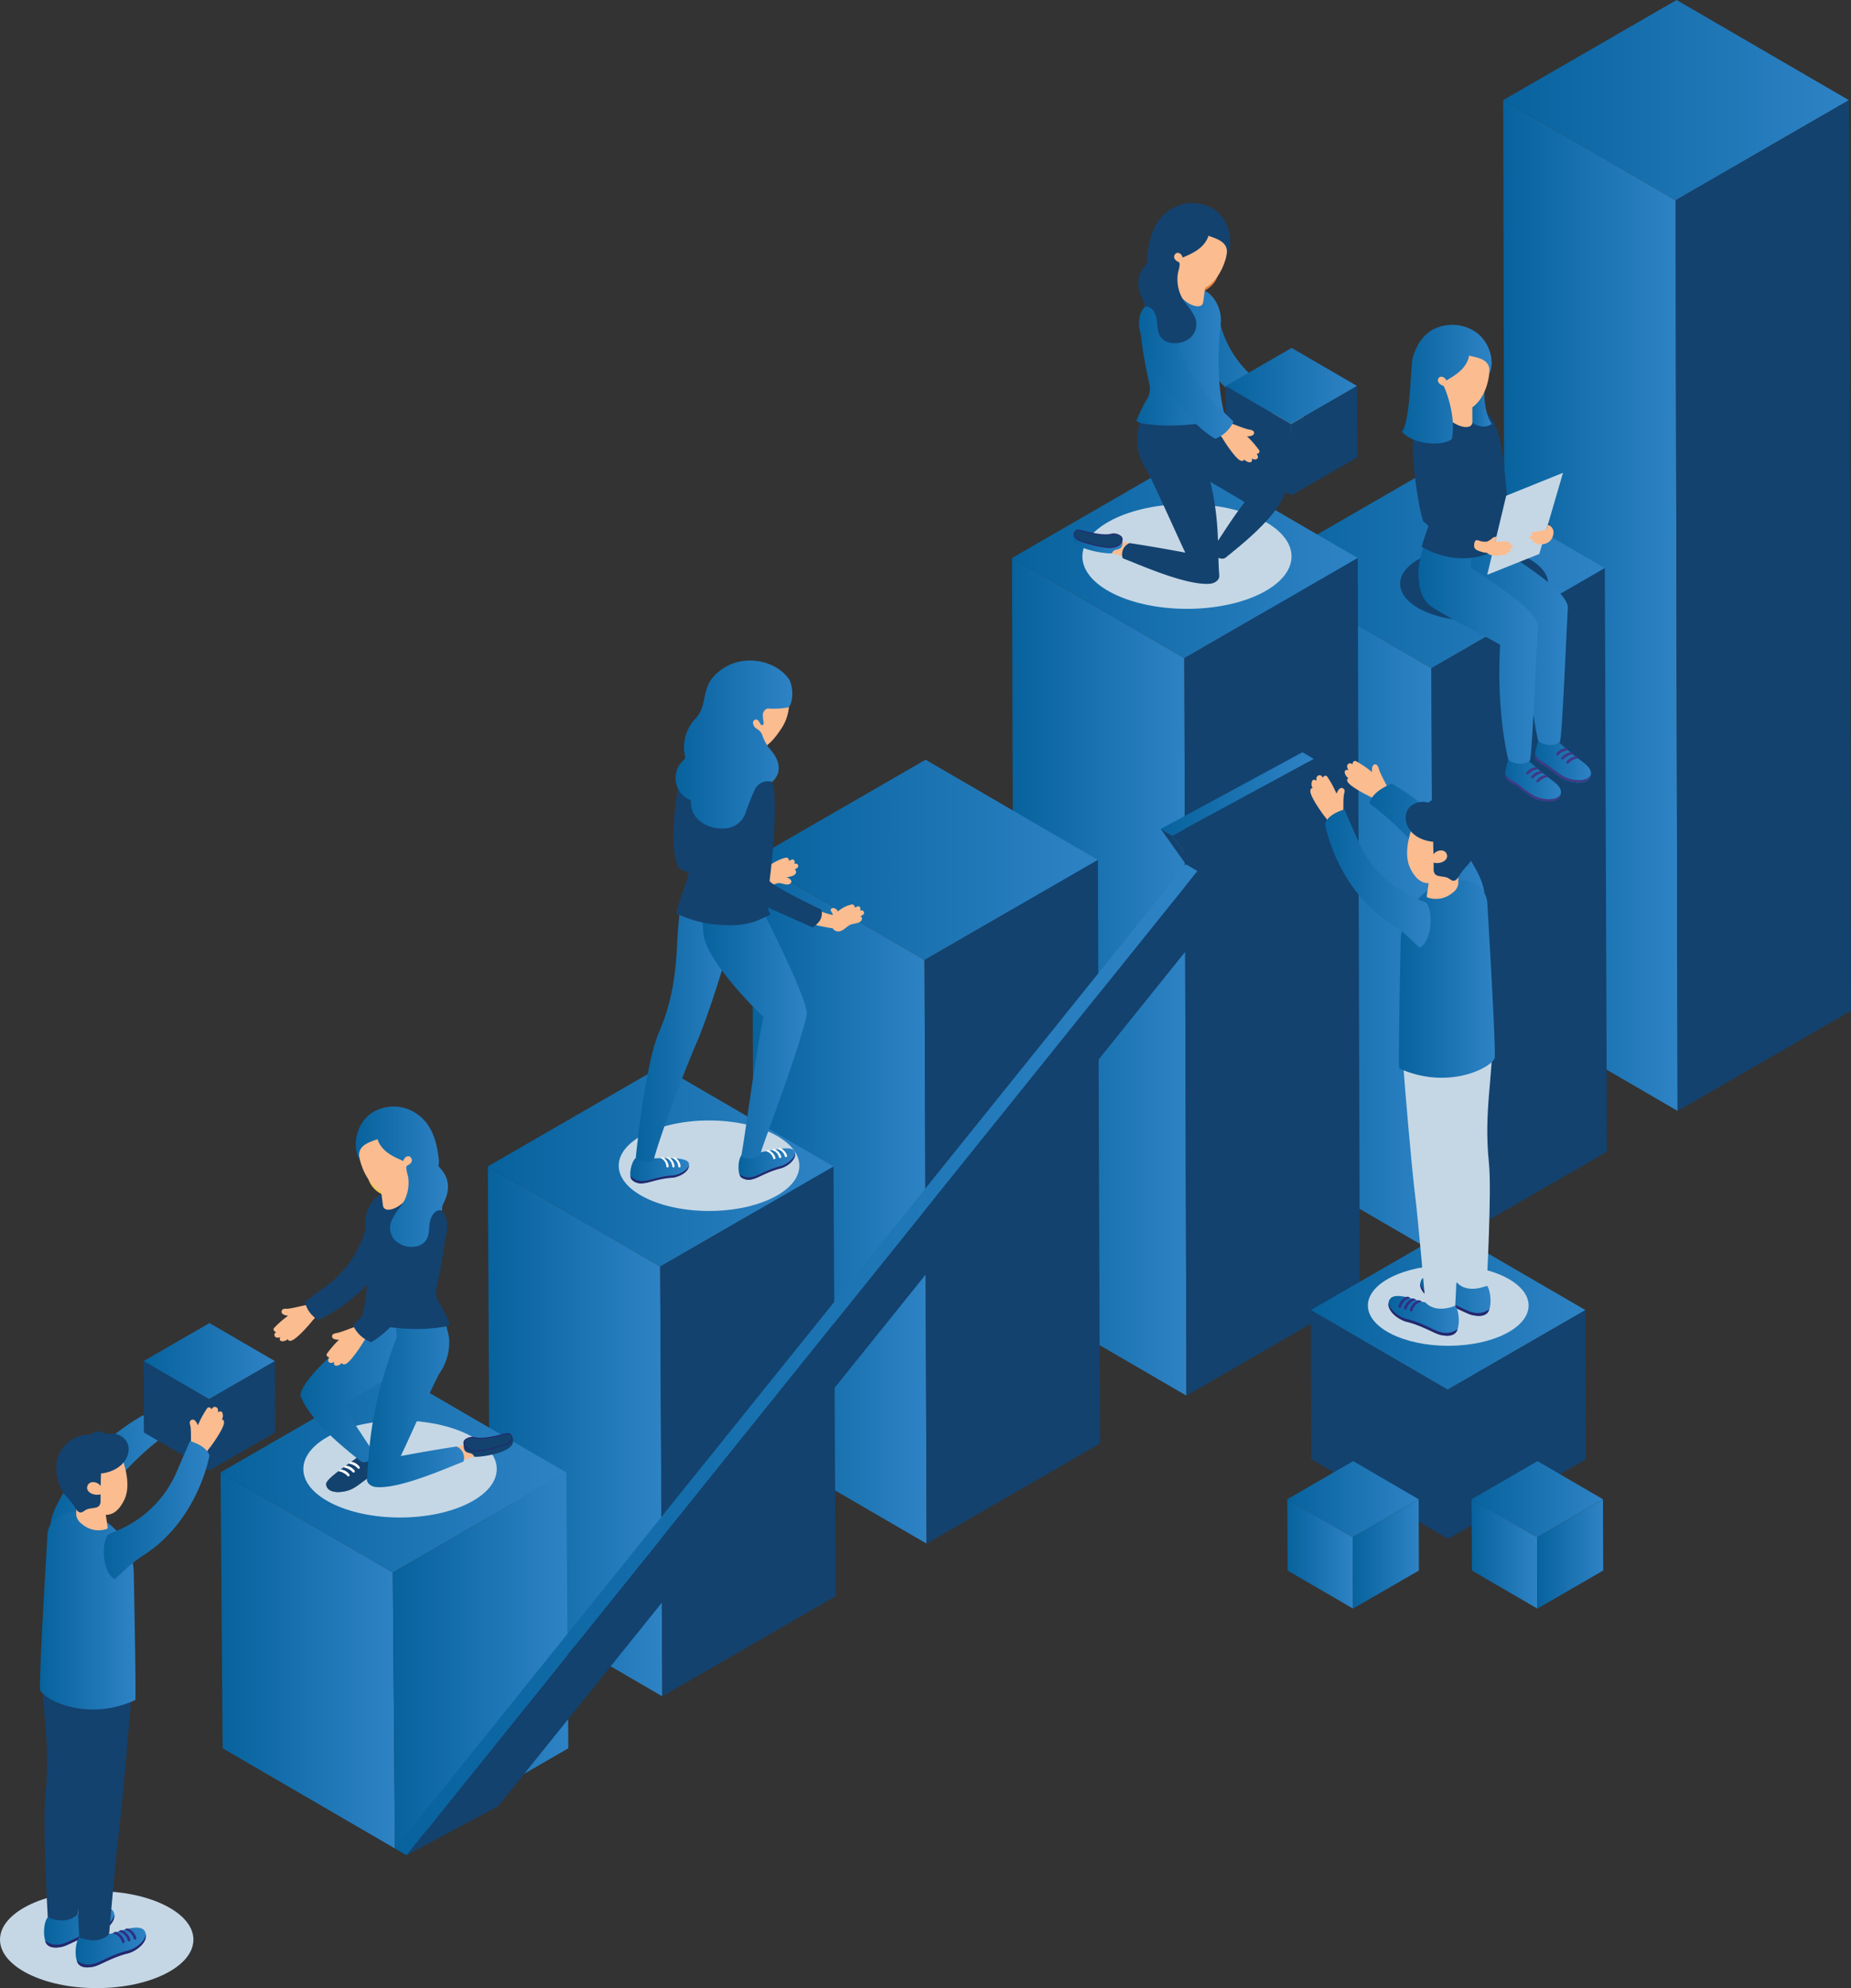 <svg id="Layer_1" data-name="Layer 1" xmlns="http://www.w3.org/2000/svg" xmlns:xlink="http://www.w3.org/1999/xlink" viewBox="0 0 388.35 416.95"><rect x="0" y="0" width="388.35" height="416.95" fill="#333333" stroke="none"/><defs><style>.cls-1{isolation:isolate;}.cls-2{fill:url(#linear-gradient);}.cls-3{fill:url(#linear-gradient-2);}.cls-4{fill:#13426f;}.cls-5{fill:url(#linear-gradient-3);}.cls-6{fill:url(#linear-gradient-4);}.cls-7{fill:url(#linear-gradient-5);}.cls-8{fill:url(#linear-gradient-6);}.cls-9{fill:url(#linear-gradient-7);}.cls-10{fill:url(#linear-gradient-8);}.cls-11{fill:url(#linear-gradient-9);}.cls-12{fill:url(#linear-gradient-10);}.cls-13{fill:url(#linear-gradient-11);}.cls-14{fill:url(#linear-gradient-12);}.cls-15{fill:url(#linear-gradient-13);}.cls-16{fill:url(#linear-gradient-14);}.cls-17{fill:url(#linear-gradient-15);}.cls-18{fill:url(#linear-gradient-16);}.cls-19{fill:#403984;}.cls-20{fill:url(#linear-gradient-17);}.cls-21{fill:url(#linear-gradient-18);}.cls-22{fill:url(#linear-gradient-19);}.cls-23{fill:#c5d7e5;}.cls-24{fill:#fbbc90;}.cls-25{fill:url(#linear-gradient-20);}.cls-26{fill:url(#linear-gradient-21);}.cls-27{fill:url(#linear-gradient-22);}.cls-28{fill:#26276c;}.cls-29{fill:#fff;}.cls-30{fill:url(#linear-gradient-23);}.cls-31{fill:url(#linear-gradient-24);}.cls-32{fill:url(#linear-gradient-25);}.cls-33{fill:url(#linear-gradient-26);}.cls-34{fill:url(#linear-gradient-27);}.cls-35{fill:url(#linear-gradient-28);}.cls-36{fill:#f1c651;}.cls-37{fill:url(#linear-gradient-29);}.cls-38{fill:url(#linear-gradient-30);}.cls-39{fill:url(#linear-gradient-31);}.cls-40{fill:url(#linear-gradient-32);}.cls-41{fill:#4c55a5;}.cls-42{fill:url(#linear-gradient-33);}.cls-43{fill:#2f3084;}.cls-44{fill:url(#linear-gradient-34);}.cls-45{fill:url(#linear-gradient-35);}.cls-46{fill:url(#linear-gradient-36);}.cls-47{fill:url(#linear-gradient-37);}.cls-48{fill:url(#linear-gradient-38);}.cls-49{fill:url(#linear-gradient-39);}.cls-50{fill:#e3803d;}.cls-51{fill:url(#linear-gradient-40);}.cls-52{fill:url(#linear-gradient-41);}.cls-53{fill:url(#linear-gradient-42);}.cls-54{fill:url(#linear-gradient-43);}.cls-55{fill:url(#linear-gradient-44);}.cls-56{fill:url(#linear-gradient-45);}.cls-57{fill:url(#linear-gradient-46);}.cls-58{fill:url(#linear-gradient-47);}.cls-59{fill:url(#linear-gradient-48);}.cls-60{fill:url(#linear-gradient-49);}.cls-61{fill:url(#linear-gradient-50);}.cls-62{fill:url(#linear-gradient-51);}.cls-63{fill:url(#linear-gradient-52);}.cls-64{fill:url(#linear-gradient-53);}</style><linearGradient id="linear-gradient" x1="315.38" y1="21.01" x2="387.91" y2="21.01" gradientUnits="userSpaceOnUse"><stop offset="0" stop-color="#07629d"/><stop offset="1" stop-color="#2e83c5"/></linearGradient><linearGradient id="linear-gradient-2" x1="315.38" y1="127" x2="351.97" y2="127" xlink:href="#linear-gradient"/><linearGradient id="linear-gradient-3" x1="264.17" y1="119.14" x2="336.7" y2="119.14" xlink:href="#linear-gradient"/><linearGradient id="linear-gradient-4" x1="264.17" y1="190.84" x2="300.76" y2="190.84" xlink:href="#linear-gradient"/><linearGradient id="linear-gradient-5" x1="212.33" y1="117.03" x2="284.86" y2="117.03" xlink:href="#linear-gradient"/><linearGradient id="linear-gradient-6" x1="212.33" y1="204.86" x2="248.92" y2="204.86" xlink:href="#linear-gradient"/><linearGradient id="linear-gradient-7" x1="157.81" y1="180.33" x2="230.35" y2="180.33" xlink:href="#linear-gradient"/><linearGradient id="linear-gradient-8" x1="157.81" y1="252.03" x2="194.41" y2="252.03" xlink:href="#linear-gradient"/><linearGradient id="linear-gradient-9" x1="102.35" y1="244.63" x2="174.89" y2="244.63" xlink:href="#linear-gradient"/><linearGradient id="linear-gradient-10" x1="102.35" y1="300.2" x2="138.95" y2="300.2" xlink:href="#linear-gradient"/><linearGradient id="linear-gradient-11" x1="46.27" y1="308.8" x2="118.8" y2="308.8" xlink:href="#linear-gradient"/><linearGradient id="linear-gradient-12" x1="46.27" y1="348.23" x2="82.86" y2="348.23" xlink:href="#linear-gradient"/><linearGradient id="linear-gradient-13" x1="82.42" y1="348.24" x2="119.24" y2="348.24" xlink:href="#linear-gradient"/><linearGradient id="linear-gradient-14" x1="243.53" y1="166.51" x2="275.66" y2="166.51" xlink:href="#linear-gradient"/><linearGradient id="linear-gradient-15" x1="82.86" y1="285.18" x2="251.23" y2="285.18" xlink:href="#linear-gradient"/><linearGradient id="linear-gradient-16" x1="322.08" y1="159.58" x2="333.79" y2="159.58" xlink:href="#linear-gradient"/><linearGradient id="linear-gradient-17" x1="303.85" y1="134.56" x2="328.95" y2="134.56" xlink:href="#linear-gradient"/><linearGradient id="linear-gradient-18" x1="315.78" y1="163.51" x2="327.49" y2="163.51" xlink:href="#linear-gradient"/><linearGradient id="linear-gradient-19" x1="297.59" y1="136.72" x2="322.65" y2="136.72" xlink:href="#linear-gradient"/><linearGradient id="linear-gradient-20" x1="307.61" y1="85.12" x2="312.95" y2="85.12" xlink:href="#linear-gradient"/><linearGradient id="linear-gradient-21" x1="294.13" y1="80.6" x2="312.95" y2="80.6" xlink:href="#linear-gradient"/><linearGradient id="linear-gradient-22" x1="132.24" y1="245.49" x2="144.56" y2="245.49" xlink:href="#linear-gradient"/><linearGradient id="linear-gradient-23" x1="133.39" y1="217.29" x2="154.57" y2="217.29" xlink:href="#linear-gradient"/><linearGradient id="linear-gradient-24" x1="154.94" y1="244.12" x2="166.84" y2="244.12" xlink:href="#linear-gradient"/><linearGradient id="linear-gradient-25" x1="147.42" y1="216.37" x2="169.28" y2="216.37" xlink:href="#linear-gradient"/><linearGradient id="linear-gradient-26" x1="141.81" y1="156.14" x2="166.23" y2="156.14" xlink:href="#linear-gradient"/><linearGradient id="linear-gradient-27" x1="63.01" y1="291.55" x2="87.43" y2="291.55" xlink:href="#linear-gradient"/><linearGradient id="linear-gradient-28" x1="76.98" y1="293.26" x2="97.34" y2="293.26" xlink:href="#linear-gradient"/><linearGradient id="linear-gradient-29" x1="74.68" y1="246.76" x2="94" y2="246.76" xlink:href="#linear-gradient"/><linearGradient id="linear-gradient-30" x1="10.5" y1="310.79" x2="34.61" y2="310.79" xlink:href="#linear-gradient"/><linearGradient id="linear-gradient-31" x1="30.12" y1="285.46" x2="57.68" y2="285.46" xlink:href="#linear-gradient"/><linearGradient id="linear-gradient-32" x1="9.24" y1="404.28" x2="23.99" y2="404.28" xlink:href="#linear-gradient"/><linearGradient id="linear-gradient-33" x1="15.87" y1="408.44" x2="30.63" y2="408.44" xlink:href="#linear-gradient"/><linearGradient id="linear-gradient-34" x1="8.32" y1="337.73" x2="28.43" y2="337.73" xlink:href="#linear-gradient"/><linearGradient id="linear-gradient-35" x1="21.72" y1="316.71" x2="43.93" y2="316.71" xlink:href="#linear-gradient"/><linearGradient id="linear-gradient-36" x1="253.3" y1="119.26" x2="264.36" y2="119.26" xlink:href="#linear-gradient"/><linearGradient id="linear-gradient-37" x1="246.28" y1="74.73" x2="268.75" y2="74.73" xlink:href="#linear-gradient"/><linearGradient id="linear-gradient-38" x1="225.12" y1="113.82" x2="235.51" y2="113.82" xlink:href="#linear-gradient"/><linearGradient id="linear-gradient-39" x1="238.41" y1="74.5" x2="257.1" y2="74.5" xlink:href="#linear-gradient"/><linearGradient id="linear-gradient-40" x1="257.17" y1="80.95" x2="284.72" y2="80.95" xlink:href="#linear-gradient"/><linearGradient id="linear-gradient-41" x1="238.97" y1="77.77" x2="258.74" y2="77.77" xlink:href="#linear-gradient"/><linearGradient id="linear-gradient-42" x1="275.01" y1="274.76" x2="332.63" y2="274.76" xlink:href="#linear-gradient"/><linearGradient id="linear-gradient-43" x1="270.08" y1="314.43" x2="297.64" y2="314.43" xlink:href="#linear-gradient"/><linearGradient id="linear-gradient-44" x1="270.08" y1="325.89" x2="283.87" y2="325.89" xlink:href="#linear-gradient"/><linearGradient id="linear-gradient-45" x1="283.82" y1="325.89" x2="297.69" y2="325.89" xlink:href="#linear-gradient"/><linearGradient id="linear-gradient-46" x1="308.75" y1="314.43" x2="336.31" y2="314.43" xlink:href="#linear-gradient"/><linearGradient id="linear-gradient-47" x1="308.75" y1="325.89" x2="322.54" y2="325.89" xlink:href="#linear-gradient"/><linearGradient id="linear-gradient-48" x1="322.49" y1="325.89" x2="336.36" y2="325.89" xlink:href="#linear-gradient"/><linearGradient id="linear-gradient-49" x1="287.32" y1="178.32" x2="311.44" y2="178.32" xlink:href="#linear-gradient"/><linearGradient id="linear-gradient-50" x1="297.94" y1="271.81" x2="312.7" y2="271.81" xlink:href="#linear-gradient"/><linearGradient id="linear-gradient-51" x1="291.31" y1="275.97" x2="306.07" y2="275.97" xlink:href="#linear-gradient"/><linearGradient id="linear-gradient-52" x1="293.51" y1="205.26" x2="313.61" y2="205.26" xlink:href="#linear-gradient"/><linearGradient id="linear-gradient-53" x1="278.01" y1="184.24" x2="300.21" y2="184.24" xlink:href="#linear-gradient"/></defs><title>Leap Ahead of The Pack</title><g class="cls-1"><polygon class="cls-2" points="315.38 21 351.54 42.01 387.91 21.01 351.76 0 315.38 21"/><polygon class="cls-3" points="315.38 21 315.82 211.98 351.97 232.99 351.54 42.01 315.38 21"/><polygon class="cls-4" points="351.54 42.01 351.97 232.99 388.35 211.99 387.91 21.01 351.54 42.01"/></g><g class="cls-1"><polygon class="cls-5" points="264.17 119.14 300.32 140.15 336.7 119.14 300.55 98.13 264.17 119.14"/><polygon class="cls-6" points="264.17 119.14 264.61 241.53 300.76 262.54 300.32 140.15 264.17 119.14"/><polygon class="cls-4" points="300.32 140.15 300.76 262.54 337.14 241.54 336.7 119.14 300.32 140.15"/></g><g class="cls-1"><polygon class="cls-7" points="212.33 117.03 248.48 138.04 284.86 117.03 248.71 96.02 212.33 117.03"/><polygon class="cls-8" points="212.33 117.03 212.76 271.69 248.92 292.7 248.48 138.04 212.33 117.03"/><polygon class="cls-4" points="248.48 138.04 248.92 292.7 285.3 271.7 284.86 117.03 248.48 138.04"/></g><g class="cls-1"><polygon class="cls-9" points="157.81 180.33 193.97 201.34 230.34 180.34 194.19 159.33 157.81 180.33"/><polygon class="cls-10" points="157.81 180.33 158.25 302.73 194.41 323.74 193.97 201.34 157.81 180.33"/><polygon class="cls-4" points="193.97 201.34 194.41 323.74 230.78 302.73 230.34 180.34 193.97 201.34"/></g><g class="cls-1"><polygon class="cls-11" points="102.35 244.63 138.51 265.64 174.88 244.64 138.73 223.63 102.35 244.63"/><polygon class="cls-12" points="102.35 244.63 102.79 334.75 138.95 355.76 138.51 265.64 102.35 244.63"/><polygon class="cls-4" points="138.51 265.64 138.95 355.76 175.32 334.76 174.88 244.64 138.51 265.64"/></g><g class="cls-1"><polygon class="cls-13" points="46.27 308.8 82.42 329.81 118.8 308.81 82.65 287.8 46.27 308.8"/><polygon class="cls-14" points="46.27 308.8 46.71 366.66 82.86 387.67 82.42 329.81 46.27 308.8"/><polygon class="cls-15" points="82.42 329.81 82.86 387.67 119.24 366.66 118.8 308.81 82.42 329.81"/></g><polygon class="cls-4" points="255.67 190.91 259.28 195.98 261.69 197.39 256.42 189.97 255.67 190.91"/><polygon class="cls-16" points="275.66 159.17 273.25 157.77 243.53 173.86 245.95 175.26 275.66 159.17"/><polygon class="cls-4" points="245.95 175.26 243.53 173.86 248.81 181.27 251.22 182.67 245.95 175.26"/><polygon class="cls-4" points="245.95 175.26 251.22 182.67 85.28 389.09 104.55 378.77 255.67 190.91 256.42 189.97 261.69 197.39 275.66 159.17 245.95 175.26"/><polygon class="cls-17" points="251.22 182.67 248.81 181.27 82.86 387.68 85.28 389.09 251.22 182.67"/><ellipse class="cls-4" cx="309.28" cy="122.43" rx="15.53" ry="7.78"/><path class="cls-4" d="M310.29,90.88a8.52,8.52,0,0,1,1.79-4.13c3.35,3.28,3.41,11.93,4.17,17.48,2.48,2.6,7.12,4.81,8.52,5.44a.6.6,0,0,1,.34.67,7.21,7.21,0,0,1-1.21,2.76c-3.3-1.43-6.87-1.64-11-5.56-.16-.15-.4-.2-.47-.41C311.26,103.59,310,93.46,310.29,90.88Z"/><path class="cls-18" d="M323,155.05c1.41,1.14,4,.55,4.13.65a49,49,0,0,0,4.64,3.87c.87.69,2.24,1.61,2,2.93-.44,2.37-4.23,1.64-5.66.92s-2.6-1.93-4-2.77c-1-.6-1.91-.91-2.06-2.13C322,157.79,322.75,155,323,155.05Z"/><path class="cls-19" d="M322.1,158c.19,1.17,1.13,1.49,2.08,2.09,1.38.85,2.59,2.08,4,2.8s4.61,1.34,5.54-.35c-.5,2.28-4.23,1.56-5.64.85s-2.6-1.93-4-2.77c-1-.6-1.91-.91-2.06-2.13A2.07,2.07,0,0,1,322.1,158Z"/><path class="cls-19" d="M328.68,159.71a2.69,2.69,0,0,1,1.88-1.08.48.48,0,0,1,.51.4,3.47,3.47,0,0,0-2,1.06C328.84,160.36,328.46,160,328.68,159.71Z"/><path class="cls-19" d="M327.62,158.87a2.65,2.65,0,0,1,1.87-1.08.46.46,0,0,1,.51.4,3.59,3.59,0,0,0-2,1.06C327.78,159.52,327.4,159.13,327.62,158.87Z"/><path class="cls-19" d="M326.56,158a2.71,2.71,0,0,1,1.87-1.08.47.47,0,0,1,.51.4,3.66,3.66,0,0,0-2,1.06C326.72,158.67,326.34,158.29,326.56,158Z"/><path class="cls-20" d="M304,114.46a20.44,20.44,0,0,0,11-1.59c-.06,1.17-.12,2.21-.12,2.21,4.48,3.17,13.48,8.5,14.07,12.18-.59,11.63-1.28,28-1.7,28.36-1.42,1.19-3.83.47-4.5-.2,0,0-2.54-9.64-1.72-24.09,0,0-15.69-7-16.71-10.75a11.92,11.92,0,0,1-.43-4.72C303.9,115.39,303.94,114.93,304,114.46Z"/><path class="cls-21" d="M316.71,159c1.4,1.14,4,.55,4.12.65a49,49,0,0,0,4.64,3.87c.88.69,2.24,1.61,2,2.93-.44,2.37-4.23,1.64-5.66.92s-2.59-1.93-3.95-2.77c-1-.6-1.91-.91-2.06-2.13C315.7,161.72,316.46,159,316.71,159Z"/><path class="cls-19" d="M315.81,162c.18,1.17,1.12,1.49,2.08,2.09,1.37.85,2.58,2.08,4,2.81s4.62,1.33,5.54-.36c-.5,2.28-4.22,1.56-5.64.85s-2.59-1.93-3.95-2.77c-1-.6-1.91-.91-2.06-2.13A1.71,1.71,0,0,1,315.81,162Z"/><path class="cls-19" d="M322.39,163.64a2.65,2.65,0,0,1,1.87-1.08.46.46,0,0,1,.51.4,3.59,3.59,0,0,0-2,1.06C322.55,164.29,322.16,163.9,322.39,163.64Z"/><path class="cls-19" d="M321.32,162.8a2.73,2.73,0,0,1,1.88-1.08.48.48,0,0,1,.51.4,3.53,3.53,0,0,0-2,1.06C321.48,163.45,321.1,163.06,321.32,162.8Z"/><path class="cls-19" d="M320.26,162a2.72,2.72,0,0,1,1.88-1.07.47.47,0,0,1,.51.39,3.59,3.59,0,0,0-2,1.06C320.42,162.6,320,162.22,320.26,162Z"/><path class="cls-22" d="M299.33,113.26a16.82,16.82,0,0,0,9.47,1.27c0,1.55-.22,4.48-.22,4.48,4.48,3.17,13.48,8.51,14.07,12.19-.59,11.63-1.28,28-1.7,28.35-1.41,1.19-3.83.47-4.49-.2,0,0-2.55-9.64-1.73-24.09,0-.27-13.44-6.89-15.14-8.64s-2-4.35-2-6.83A16.86,16.86,0,0,1,299.33,113.26Z"/><path class="cls-4" d="M296.46,93.05a8.47,8.47,0,0,1,2.41-4.84,12.13,12.13,0,0,1,5.41-2.72,8.86,8.86,0,0,1,5.84,0c2.88,1.08,3.57,3.85,3.87,6.64.09.07,1.58,21.55,1.58,21.55-1.3,2.35-8.89,5.8-17.29,1,.32-1.28,1.08-3.41,1.6-4.84a4.42,4.42,0,0,0,0-3C298.72,103.56,296.1,95.76,296.46,93.05Z"/><path class="cls-4" d="M296.46,93.05a8.33,8.33,0,0,1,1.79-4.14c3.34,3.28,3.41,11.94,4.17,17.49a58.92,58.92,0,0,0,8,6.47,6.88,6.88,0,0,1-1.28,3.24,28.37,28.37,0,0,1-10.09-6.41c-.16-.15-.4-.19-.47-.4C297.43,105.76,296.12,95.63,296.46,93.05Z"/><polygon class="cls-23" points="327.93 99.16 322.95 116.18 312.03 120.55 316.01 103.96 327.93 99.16"/><path class="cls-24" d="M309.39,113.71c.16-.58.58-.44,1.06-.29a2.78,2.78,0,0,0,1.61.14,4.76,4.76,0,0,0,1.16-.79,1.56,1.56,0,0,1,.73-.2c0,.14-.25,1-.25,1s2.4,0,2.64,0a.41.41,0,0,1,.38.67.9.9,0,0,0,.16,0c.49-.11.7.65.21.76-.13,0-.27,0-.4.06.32.12.4.65,0,.73l-.13,0a.28.28,0,0,1-.17,0h-.08a.44.44,0,0,1-.36.51c-1.17.15-2.89.62-3.95-.34a6.82,6.82,0,0,1-2.12-.58C309.21,115.06,309.19,114.4,309.39,113.71Z"/><path class="cls-24" d="M321.34,112.32h.17a.4.4,0,0,1,.23-.73c.25,0,2.71-.52,2.71-.52l.3-1c0-.06.42.2.44.21a1.66,1.66,0,0,1,.74,1.23,2.64,2.64,0,0,1-.7,1.91,2.5,2.5,0,0,1-1.67.72c-.3,0-.59,0-.85.06a.43.43,0,0,1-.46-.42h-.07a.38.38,0,0,1-.18,0h-.13c-.42,0-.45-.52-.16-.71-.14,0-.27,0-.41,0C320.8,113.09,320.84,112.31,321.34,112.32Z"/><path class="cls-25" d="M313,88.91c-1.58-2.16-1.81-6.6-1.37-8.13h0a8.91,8.91,0,0,0-2.05,2,3.47,3.47,0,0,0-.87,2.2s0,0,0,.08c-.53.33-1,.54-1.05,1.41a1.84,1.84,0,0,0,.16.85C308.42,88.72,310.93,90.34,313,88.91Z"/><path class="cls-24" d="M308.91,84.87s0,3.62,0,3.65c0,1.84-3.7,1.26-6.09-1.82V80.89A40,40,0,0,1,308.91,84.87Z"/><path class="cls-24" d="M301.73,70.43a5.67,5.67,0,0,1,4.11-1.19A7.43,7.43,0,0,1,309.67,71a8.72,8.72,0,0,1,2.39,3.27,8.21,8.21,0,0,1,.41,4c-.61,5.2-3.31,7.16-4.17,7.5a5.59,5.59,0,0,1-4.52-2.36,16.16,16.16,0,0,0-2.93-3.4,2.84,2.84,0,0,1-.25-.23C298.78,77.92,298.25,73.47,301.73,70.43Z"/><path class="cls-26" d="M308.88,69.18a8.86,8.86,0,0,0-8.38,0,8.38,8.38,0,0,0-3.16,3.46,14.78,14.78,0,0,0-.91,2.22c-.5,1.5-.47,13.34-2.3,15.71,2.27,2.63,8.44,3.13,10.48,1.51,1-5-1.59-11.12-1.77-11.17-.65-.19-1.43-.78-1.07-1.51s1.43-.33,1.64.36l.09,0c2.06-1.18,4.13-2.52,4.7-5a.37.37,0,0,0,0-.18c1.79.45,4.84.7,4.22,4C313.83,75.56,312.32,71,308.88,69.18Z"/><ellipse class="cls-23" cx="148.76" cy="244.48" rx="18.95" ry="9.49"/><path class="cls-24" d="M167,181.12h-.41l.09-.11c.21-.35-.15-.89-.57-.73l-.61.25a.53.53,0,0,0,0-.17.51.51,0,0,0-.63-.48c-1.68.34-4.06,1.88-3.9,2.22a18.56,18.56,0,0,1-3.31-1.08l-2.22,2.66a42.21,42.21,0,0,0,5.48,1.19,1.26,1.26,0,0,0,1,.64,1.9,1.9,0,0,0,.9-.19,2.08,2.08,0,0,1,.93-.08c.65.09,1.57.56,2.13,0a.5.5,0,0,0,.08-.6,1.22,1.22,0,0,0-1-.61c.75-.19,2-.27,2.07-1.19a.5.5,0,0,0-.33-.47l.5-.29A.51.51,0,0,0,167,181.12Z"/><path class="cls-4" d="M158.26,184.66c-.39-.26-9.16-4.3-10.88-6,0,0,2.07-16.19.57-20.77-2.38-.82-3.87,1.12-4.5,2.52-1,2.12-3.68,17-1,21.75,0,0,14,6.21,14,6.21C156.71,188.05,158.81,187.05,158.26,184.66Z"/><path class="cls-27" d="M133.38,242.83c1.28.59,10.78-.85,11.15,1.18.32,1.78-2.24,2.9-3.52,3-2.78.16-5,1.13-6.11,1.16a2.73,2.73,0,0,1-2.4-.8C131.87,246.45,132.45,243.68,133.38,242.83Z"/><path class="cls-28" d="M135,247.68c1.11,0,3.32-1,6.11-1.16,1.07-.06,3-.86,3.45-2.16,0,1.57-2.35,2.56-3.54,2.62-2.78.16-5,1.13-6.11,1.16a2.73,2.73,0,0,1-2.4-.8,1.48,1.48,0,0,1-.23-.7A3.25,3.25,0,0,0,135,247.68Z"/><path class="cls-29" d="M141.79,242.85a2.54,2.54,0,0,1,1,1.75c0,.31-.47.36-.48,0a2.09,2.09,0,0,0-1.23-1.74A.63.63,0,0,1,141.79,242.85Z"/><path class="cls-29" d="M140.53,242.81a2.66,2.66,0,0,1,1,1.78c0,.31-.48.35-.48,0a2.12,2.12,0,0,0-1.24-1.75A.6.6,0,0,1,140.53,242.81Z"/><path class="cls-29" d="M139.29,242.82a2.56,2.56,0,0,1,1,1.78c0,.31-.47.35-.48,0a2.08,2.08,0,0,0-1.24-1.75A.6.6,0,0,1,139.29,242.82Z"/><path class="cls-30" d="M135.36,243.64a2.65,2.65,0,0,0,1.77-.24c.68-3.14,5.62-16.87,9.19-25.1,1.67-3.85,6.56-17.88,8.25-27l-12-.41c0,.84-.35,4.11-.39,5-.3,6.15-.64,13.12-3.91,20.57-2.68,6.12-4.49,22.53-4.88,26.35A5.62,5.62,0,0,0,135.36,243.64Z"/><path class="cls-31" d="M155.54,242.31c1.37.35,10.46-2.76,11.19-.83.64,1.69-1.68,3.25-2.93,3.55-2.71.66-4.71,2-5.8,2.24a2.75,2.75,0,0,1-2.51-.36C154.72,246.15,154.79,243.32,155.54,242.31Z"/><path class="cls-28" d="M158,246.8c1.09-.23,3.09-1.58,5.8-2.24,1-.25,2.84-1.39,3-2.75.24,1.56-1.86,2.94-3,3.22-2.71.66-4.71,2-5.8,2.24a2.75,2.75,0,0,1-2.51-.36,1.62,1.62,0,0,1-.35-.64A3.25,3.25,0,0,0,158,246.8Z"/><path class="cls-29" d="M163.82,240.83a2.57,2.57,0,0,1,1.31,1.54c.06.3-.4.43-.47.13a2.08,2.08,0,0,0-1.53-1.5A.62.62,0,0,1,163.82,240.83Z"/><path class="cls-29" d="M162.58,241a2.64,2.64,0,0,1,1.33,1.56c.06.31-.4.44-.47.13a2.06,2.06,0,0,0-1.53-1.49A.62.62,0,0,1,162.58,241Z"/><path class="cls-29" d="M161.36,241.24a2.59,2.59,0,0,1,1.34,1.57c.06.3-.41.43-.47.12a2.09,2.09,0,0,0-1.53-1.49A.59.59,0,0,1,161.36,241.24Z"/><path class="cls-32" d="M157.59,242.94a3.25,3.25,0,0,0,1.87-.68c.34-1.69,7.78-20.71,9.82-29.45.11-2.38-3.9-11.19-9.87-23l-11.87.08a31.67,31.67,0,0,0,.07,6.12c.8,6.1,12.58,17.31,12.58,17.31-1.54,6.51-3.95,25.74-4.69,29.14.38.48,1.29.48,2.09.48Z"/><path class="cls-24" d="M180.79,190.94a1.79,1.79,0,0,0-.4,0l.09-.11c.21-.35-.15-.89-.57-.73l-.61.25a1.24,1.24,0,0,0,0-.16.52.52,0,0,0-.64-.49,6.49,6.49,0,0,0-2.9,1.48,1,1,0,0,0-.93-.73c-.36,0-.7.27-.51.57a3.82,3.82,0,0,1,.44.9,19.54,19.54,0,0,1-3.3-1.07l-2.22,2.65a40.5,40.5,0,0,0,5.47,1.19,1.33,1.33,0,0,0,1,.65c1.14.13,1.93-1.16,2.91-1.47.72-.22,2.18-.24,2.23-1.23a.5.5,0,0,0-.33-.47l.5-.29A.5.5,0,0,0,180.79,190.94Z"/><path class="cls-4" d="M161.68,191.81c-3.56-6.29,1.38-23.25.14-26.92-2-6-8.34-11.31-15-9.07-3,1-5,9.38-3.39,14.57,1.37,4.47,2.11,10.1.53,14.58-.84,2.39-1.54,4.57-2.12,6.58A24.34,24.34,0,0,0,151.93,194a16.24,16.24,0,0,0,6.57-.78c1.1-.41,2.14-.93,3.19-1.42C161.69,191.82,161.68,191.82,161.68,191.81Z"/><path class="cls-4" d="M172.34,190.81c-.39-.26-9.16-4.31-10.88-6,0,0,2.07-16.18.57-20.76-2.38-.82-3.87,1.11-4.5,2.51-1,2.12-3.68,17-1,21.75,0,0,14,6.21,14,6.21C170.79,194.19,172.89,193.2,172.34,190.81Z"/><path class="cls-24" d="M165.05,144.43a6.25,6.25,0,0,0-3.28-3.48,8.24,8.24,0,0,0-7,.21,7.48,7.48,0,0,0-4.15,5.2c-.07,0-2.49,9.26-2.46,10.57a30.55,30.55,0,0,0,5.36,2.53c.41-1.15,1.62-3.23,2.71-3.76a3.86,3.86,0,0,0,2.28,1.42c2.21.29,4.35-2.7,5.38-4.26A9.57,9.57,0,0,0,165.05,144.43Z"/><path class="cls-33" d="M165.29,142.1a8.71,8.71,0,0,0-2.28-2,10.77,10.77,0,0,0-6.46-1.54,10.11,10.11,0,0,0-7.3,3.9c-1.88,2.55-1.08,5.88-3.3,8.21a8.65,8.65,0,0,0-2.21,8,.65.65,0,0,1-.22.65,5,5,0,0,0,1.33,8.48,1,1,0,0,1,.13.09c-.32,4,3.73,6.24,7.37,5.82a4.83,4.83,0,0,0,4-3,51.59,51.59,0,0,1,2-5.09A3,3,0,0,1,162,164a4.33,4.33,0,0,0,1.29-2.05c.43-2-.71-3.72-2-5.14a10.54,10.54,0,0,1-1.39-2.72,2.49,2.49,0,0,0-1-1.18,1.56,1.56,0,0,1-.91-1.35.63.63,0,0,1,1.15-.38,8.53,8.53,0,0,1,.49.79c.19.3.63,0,.6-.26-.06-.52-.16-1.06-.18-1.59a1.46,1.46,0,0,1,.78-1.45.63.63,0,0,1,.3-.07,17.46,17.46,0,0,0,4.17-.23C166.28,148.1,166.77,143.93,165.29,142.1Z"/><ellipse class="cls-23" cx="83.93" cy="308.09" rx="20.29" ry="10.17"/><path class="cls-24" d="M60.43,280.85a2.26,2.26,0,0,1-.26.16,1.64,1.64,0,0,1-1.09.27c-.48-.14-.45-.48-.27-.84-.44.15-.93.19-1.15-.19s0-.63.25-.94h0a.52.52,0,0,1-.47-.73,20.4,20.4,0,0,1,3-2.63s-1.46-.14-1.36-.9.89-.54,1.33-.58c1.35-.15,3.16-.7,4.25-.82s1.78,1.08,1.67,2.11a2.18,2.18,0,0,1-.75,1.16c0,.1-3.49,4.27-4.66,4.28C60.66,281.21,60.37,281.11,60.43,280.85Z"/><path class="cls-4" d="M77.54,253.51l-.43,2.37a22,22,0,0,1-8.53,13.73L64,273a6.31,6.31,0,0,0,.18.72,5.66,5.66,0,0,0,1.3,2.1,5.14,5.14,0,0,0,1.28,1c1.12-.43,12.5-5.76,16.52-17.75a28.07,28.07,0,0,1,2.37-4.75l.82-1.47C85,250.77,79.14,251.56,77.54,253.51Z"/><path class="cls-4" d="M78.68,304.55a3.82,3.82,0,0,1-3,.5c-1.37,1.32-7.49,5-7.28,6.29.37,2.23,3.94,1.62,5.3,1s2.48-1.76,3.76-2.52c.92-.54,1.82-.82,2-2C79.58,307.14,78.92,304.53,78.68,304.55Z"/><path class="cls-4" d="M79.47,307.37c-.2,1.09-1.09,1.38-2,1.92-1.3.77-2.47,1.9-3.82,2.56s-4.36,1.16-5.2-.45c.43,2.16,3.94,1.56,5.28.91s2.48-1.76,3.76-2.52c.92-.54,1.82-.82,2-2A2.46,2.46,0,0,0,79.47,307.37Z"/><path class="cls-29" d="M73.28,309.2a2.51,2.51,0,0,0-1.73-1,.44.44,0,0,0-.49.36,3.31,3.31,0,0,1,1.86,1C73.12,309.81,73.49,309.46,73.28,309.2Z"/><path class="cls-29" d="M74.38,308.4a2.51,2.51,0,0,0-1.74-1,.44.44,0,0,0-.49.36,3.33,3.33,0,0,1,1.86,1C74.22,309,74.58,308.65,74.38,308.4Z"/><path class="cls-29" d="M75.43,307.63a2.55,2.55,0,0,0-1.73-1.05.45.45,0,0,0-.49.37,3.35,3.35,0,0,1,1.86,1C75.27,308.24,75.64,307.88,75.43,307.63Z"/><path class="cls-34" d="M87,276.45c-.43.07-.87.13-1.31.17-3.07.33-6.33.68-9.36-.06.06,1.1.11,2.05.11,2.05C72,281.78,63.6,288.92,63,292.6c2,5.45,9.24,11.07,12.66,13.86,1,.75,3.54-.83,3-1.53-1.58-2.07-4.16-6.51-7-10.07,0-.27,12.07-6.89,13.78-8.64s2-4.35,2-6.83A12.2,12.2,0,0,0,87,276.45Z"/><path class="cls-24" d="M98.66,302.74l-3.52.84h0a6.08,6.08,0,0,0,1,3l2.14-.74c.34-.12.81-.23,1.25-.37A5.64,5.64,0,0,0,98.66,302.74Z"/><path class="cls-4" d="M107.38,301.05c-1,.05-9.8,1.24-10.07,1.41,0,.54-.12,1.37.26,1.81.62.72,1.45.17,1.91,1.2.13.28,7.1-.44,8.06-2.66A2.14,2.14,0,0,0,107.38,301.05Z"/><path class="cls-28" d="M107,300.68a1,1,0,0,0-.3-.11,2.21,2.21,0,0,0-.88.1c-1,.25-4.13,1.12-6,.79a2.41,2.41,0,0,0-2.36.51,1,1,0,0,0-.14,1.06c.45,1.3,2.13,1.47,3.29,1.32a22.3,22.3,0,0,0,3.8-.79c1-.29,2.37-.56,2.92-1.49A1.05,1.05,0,0,0,107,300.68Z"/><path class="cls-4" d="M100,304.2c-.75,0-2-.16-2.43-1.24a.89.89,0,0,1,.11-.87,1.67,1.67,0,0,1,1.38-.52,4.61,4.61,0,0,1,.8.08,4.9,4.9,0,0,0,1,.08,21.31,21.31,0,0,0,4.76-.8l.29-.07a2.76,2.76,0,0,1,.62-.1h.18a.65.65,0,0,1,.23.09.82.82,0,0,1,.37.51.78.78,0,0,1-.07.6,3.92,3.92,0,0,1-2.39,1.28l-.42.12a24.41,24.41,0,0,1-3.76.79C100.44,304.18,100.22,304.2,100,304.2Z"/><path class="cls-35" d="M95.76,303.37c-4.3.66-7.3,1.19-11.69,2,.47-.77,7.21-15.94,8.15-17.35a11.54,11.54,0,0,0,2-7.37c0-.54-1.49-6.08-1.7-6A16.72,16.72,0,0,1,83,275.89c0,1.56.23,4.49.23,4.49-5.66,15.25-5.66,22.67-6.25,29.77-.07.93.92,1.62,1.84,1.71,5,.53,15.27-4.16,18.41-5.32A2.54,2.54,0,0,0,95.76,303.37Z"/><path class="cls-4" d="M77,269.43a42.3,42.3,0,0,1-1.29,7.73,47,47,0,0,0,12.08,1.56,34.91,34.91,0,0,0,5.68-.51l.93-.46A36.77,36.77,0,0,0,92,273a4.13,4.13,0,0,1-.39-3c.76-3.45,2.4-11.58,1.7-14.24a9.16,9.16,0,0,0-7.77-6.5,8.51,8.51,0,0,0-6.76,2,7.69,7.69,0,0,0-2.13,6.36A68.34,68.34,0,0,1,77,269.43Z"/><path class="cls-36" d="M77.12,246.68a5.33,5.33,0,0,0,3.2,3.85h0a2.61,2.61,0,0,0,.06-.27c.33-2.05-3.47-4.2-3.46-4.15S77.07,246.49,77.12,246.68Z"/><path class="cls-24" d="M79.87,249.16s.47,3.62.48,3.65c.21,1.84,3.85.79,5.85-2.59l-.73-5.8A39.84,39.84,0,0,0,79.87,249.16Z"/><path class="cls-24" d="M85.22,233.83a5.64,5.64,0,0,0-4.24-.67,7.53,7.53,0,0,0-3.61,2.27,8.6,8.6,0,0,0-2,3.57,8.09,8.09,0,0,0,.09,4.06c1.26,5.13,4.2,6.74,5.11,7a5.66,5.66,0,0,0,4.22-2.93,15.89,15.89,0,0,1,2.5-3.76l.22-.27C89.12,241,89.08,236.43,85.22,233.83Z"/><path class="cls-24" d="M71.77,285.82a2.31,2.31,0,0,1-.24.2,1.62,1.62,0,0,1-1,.41c-.5-.08-.51-.42-.38-.79-.41.2-.9.31-1.17,0s-.09-.62.13-1l0,0a.53.53,0,0,1-.57-.66,20.51,20.51,0,0,1,2.59-3s-1.47.06-1.47-.71c0-.61.81-.65,1.23-.75,1.33-.33,3-1.12,4.11-1.39s1.9.83,1.94,1.87a2.31,2.31,0,0,1-.59,1.26c0,.09-2.88,4.69-4,4.86C72,286.14,71.74,286.09,71.77,285.82Z"/><path class="cls-4" d="M93.12,260.49c.8-1.8,1.19-4.85-.37-6.44a3.85,3.85,0,0,0-3.26-1,3.78,3.78,0,0,0-3.26,3.63h0a24.67,24.67,0,0,1-7.4,16.53l-4.78,4.69a6.81,6.81,0,0,0,3.77,3.58h.08C87.21,275.89,93,260.71,93.12,260.49Z"/><path class="cls-37" d="M92,244.6a5.24,5.24,0,0,0,.07-1.27c-.37-3.6-1.32-7.4-4.44-9.6a8.49,8.49,0,0,0-9.74-.25c-3.21,2.26-4.14,7-2.35,9.93-1-3.2,2-3.84,3.71-4.51a.55.55,0,0,0,0,.17c.88,2.39,3.12,3.47,5.32,4.39h.08c.08-.73,1.09-1.39,1.6-.62s-.25,1.38-.88,1.64c-.34.42.16,1.8.24,2.26a8.21,8.21,0,0,1-1.84,6.64A12.63,12.63,0,0,0,82.16,256a3.74,3.74,0,0,0,.89,4.29c1.52,1.34,4.34,1.76,5.91.29,1.1-1,1-2.36,1.14-3.73.39-3.09,2.36-3.35,2.67-2.83a2.9,2.9,0,0,1,.33-1.77C94.62,249.15,94.16,246.78,92,244.6Z"/><ellipse class="cls-23" cx="20.29" cy="406.79" rx="20.29" ry="10.17"/><path class="cls-24" d="M39,295.72a2.39,2.39,0,0,0,.23-.22,1.64,1.64,0,0,0,.55-1.05c0-.52-.37-.58-.78-.48.27-.41.43-.91.11-1.23s-.64-.16-1,0a.05.05,0,0,1,0,0,.55.55,0,0,0-.62-.67,21,21,0,0,0-3.45,2.34s.23-1.53-.57-1.62c-.64-.07-.78.78-.94,1.21-.5,1.34-1.53,3-1.93,4.12s.64,2.09,1.72,2.25a2.39,2.39,0,0,0,1.38-.47c.09,0,5.25-2.45,5.56-3.64C39.32,296.05,39.3,295.72,39,295.72Z"/><path class="cls-38" d="M30,296.82a45.15,45.15,0,0,0-9,6.72,38.88,38.88,0,0,0-7,8.44c-1.78,2.94-5.63,8.87-1.81,11.53,1.92,1.33,5.35,2.2,6.11-.55a34.47,34.47,0,0,1,2.17-6.35c4-8.06,13.25-14.95,14.2-15.64C34.12,299,31.92,297.63,30,296.82Z"/><g class="cls-1"><polygon class="cls-39" points="30.12 285.46 43.85 293.44 57.68 285.46 43.95 277.48 30.12 285.46"/><polygon class="cls-4" points="30.12 285.46 30.18 300.42 43.91 308.4 43.85 293.44 30.12 285.46"/><polygon class="cls-4" points="43.85 293.44 43.91 308.4 57.73 300.42 57.68 285.46 43.85 293.44"/></g><path class="cls-40" d="M10,402.13a10.21,10.21,0,0,0,6.28-.7c1.22,0,6.69-2.73,7.6-.34.79,2.1-2.09,4-3.63,4.41-3.36.82-5.85,2.49-7.2,2.78-1,.21-2.31.35-3.11-.44C9,406.89,9,403.38,10,402.13Z"/><path class="cls-28" d="M13,407.7c1.35-.29,3.84-2,7.2-2.78,1.29-.31,3.51-1.73,3.74-3.41.3,1.93-2.3,3.64-3.74,4-3.36.82-5.85,2.49-7.2,2.78-1,.21-2.31.35-3.11-.44a2,2,0,0,1-.44-.81A4,4,0,0,0,13,407.7Z"/><path class="cls-41" d="M20.35,400.34A3.17,3.17,0,0,1,22,402.25c.08.37-.5.54-.58.16a2.6,2.6,0,0,0-1.89-1.86A.78.78,0,0,1,20.35,400.34Z"/><path class="cls-41" d="M19.09,400.67a3.32,3.32,0,0,1,1.64,1.94c.08.38-.5.54-.58.16a2.58,2.58,0,0,0-1.9-1.85A.77.77,0,0,1,19.09,400.67Z"/><path class="cls-41" d="M17.87,401A3.15,3.15,0,0,1,19.53,403c.08.38-.5.54-.58.16a2.59,2.59,0,0,0-1.9-1.86A.75.75,0,0,1,17.87,401Z"/><path class="cls-4" d="M8.93,350.57c1.16.15,12,.83,12,.83-.23,4.15-1.82,22.33-2.48,27.51-.63,4.92-2.15,22.52-2.15,22.52-2.31,2.51-6.28.7-6.28.7s-1.1-20-.48-25.79C10.68,365.41,8.58,357.73,8.93,350.57Z"/><path class="cls-42" d="M16.62,406.29a10,10,0,0,0,6.27-.7c1.23,0,6.7-2.73,7.6-.34.8,2.1-2.09,4-3.63,4.41-3.36.82-5.85,2.49-7.2,2.78-1,.21-2.31.35-3.11-.44C15.59,411.05,15.67,407.54,16.62,406.29Z"/><path class="cls-28" d="M19.66,411.86c1.35-.29,3.84-2,7.2-2.78,1.29-.31,3.52-1.72,3.74-3.41.3,1.93-2.3,3.65-3.74,4-3.36.82-5.85,2.49-7.2,2.78-1,.21-2.31.35-3.11-.44a2,2,0,0,1-.44-.8A4,4,0,0,0,19.66,411.86Z"/><path class="cls-43" d="M27,404.5a3.23,3.23,0,0,1,1.62,1.91c.08.38-.5.54-.58.16a2.61,2.61,0,0,0-1.9-1.86A.8.8,0,0,1,27,404.5Z"/><path class="cls-43" d="M25.72,404.83a3.3,3.3,0,0,1,1.64,1.95c.08.37-.49.53-.57.16a2.62,2.62,0,0,0-1.9-1.86A.75.75,0,0,1,25.72,404.83Z"/><path class="cls-43" d="M24.5,405.21a3.1,3.1,0,0,1,1.66,1.93c.08.38-.5.54-.58.16a2.57,2.57,0,0,0-1.89-1.85A.72.72,0,0,1,24.5,405.21Z"/><path class="cls-4" d="M14.4,354.59c1.16.14,13.12,1,13.12,1-.23,4.15-1.81,22.33-2.47,27.5-.63,4.92-2.16,22.52-2.16,22.52-2.31,2.51-6.27.7-6.27.7s-1.11-20-.48-25.79C17.32,369.57,14.06,361.75,14.4,354.59Z"/><path class="cls-44" d="M28.07,330.16A13.37,13.37,0,0,0,20,317.91l-.09,0a9.84,9.84,0,0,0-6.37-.57,5.09,5.09,0,0,0-3.59,4.61c-.44,7.32-1.64,27.77-1.57,32.23,0,1.82,9.37,7.2,20,2.37C28.54,356,28.26,339.87,28.07,330.16Z"/><path class="cls-24" d="M14.12,304.9A6.14,6.14,0,0,1,20,301.68c2.26.11,4.7,1.28,5.46,3.56,1,3,2,6.62.52,9.51C21.15,324.16,12.3,308.27,14.12,304.9Z"/><path class="cls-24" d="M16.23,313.43a.3.3,0,0,1,.45-.26c1.59.95,5,.69,5,.91,0,0,.66,4.73.91,6.22a.31.31,0,0,1-.21.37,5.34,5.34,0,0,1-5.19-1.05A2.86,2.86,0,0,1,16,317.78,28.83,28.83,0,0,1,16.23,313.43Z"/><path class="cls-4" d="M12.23,305.36a5.64,5.64,0,0,1,1-1.76A7,7,0,0,1,19,300.87h.08a3.69,3.69,0,0,1,.4-.29,2.51,2.51,0,0,1,1.16-.36c.44,0,1.33.15,1.53.64a.24.24,0,0,1,.12-.07c2.52-.67,5.19,1.11,4.62,3.88-.53,2.62-3.19,4.12-5.72,4.35,0,0-.05,1.27-.07,2.62a2,2,0,0,0-1.68-.8,1.2,1.2,0,0,0-1.14,1.45c.31,1,1.75,1.39,2.8,1.11,0,.7,0,1.25,0,1.37a1.59,1.59,0,0,1-.32,1.06,1.39,1.39,0,0,1-.66.34c-.4.11-.82.14-1.22.21a2.67,2.67,0,0,0-.92.29,6.89,6.89,0,0,1-.73.46c-.87.35-1.35-.72-1.72-1.3A15.74,15.74,0,0,0,14.05,314a7.42,7.42,0,0,1-1.28-1.86,9.92,9.92,0,0,1-.94-4.36A7.49,7.49,0,0,1,12.23,305.36Z"/><path class="cls-24" d="M46.56,297.8a2.22,2.22,0,0,0,.1-.31,1.71,1.71,0,0,0,0-1.18c-.26-.46-.6-.35-.92-.08.05-.48,0-1-.47-1.14s-.65.15-.91.49v0a.54.54,0,0,0-.85-.31,21.53,21.53,0,0,0-2,3.66s-.5-1.46-1.25-1.17-.34,1-.28,1.5c.17,1.42,0,3.4.17,4.55s1.53,1.56,2.57,1.21a2.39,2.39,0,0,0,1-1.05c.09,0,3.53-4.59,3.27-5.79C47,297.94,46.81,297.66,46.56,297.8Z"/><path class="cls-45" d="M43.93,305.23c-.62-2.08-4.07-3-4.07-3L37,308.82a23.16,23.16,0,0,1-12,12l-2.32,1c-1.62,2.11-1,8.34,1.43,9.36l1.3-1.2a31.11,31.11,0,0,1,4.31-3.56C41.17,319.36,43.82,306.12,43.93,305.23Z"/><path class="cls-46" d="M254.11,115.08a3.82,3.82,0,0,0,3,.5c1.37,1.32,7.49,5,7.28,6.29-.37,2.23-3.94,1.62-5.3,1s-2.48-1.76-3.77-2.52c-.91-.54-1.81-.82-2-2C253.21,117.67,253.87,115.06,254.11,115.08Z"/><path class="cls-28" d="M253.32,117.9c.2,1.09,1.08,1.38,2,1.92,1.3.77,2.47,1.9,3.82,2.56s4.36,1.16,5.2-.45c-.43,2.16-3.94,1.56-5.28.91s-2.48-1.76-3.77-2.52c-.91-.54-1.81-.82-2-2A2.46,2.46,0,0,1,253.32,117.9Z"/><path class="cls-29" d="M259.51,119.73a2.51,2.51,0,0,1,1.73-1,.44.44,0,0,1,.49.36,3.31,3.31,0,0,0-1.86,1C259.67,120.34,259.3,120,259.51,119.73Z"/><path class="cls-29" d="M258.41,118.93a2.51,2.51,0,0,1,1.74-1.05.44.44,0,0,1,.49.36,3.33,3.33,0,0,0-1.86,1C258.57,119.53,258.21,119.18,258.41,118.93Z"/><path class="cls-29" d="M257.36,118.16a2.53,2.53,0,0,1,1.73-1,.45.45,0,0,1,.49.37,3.35,3.35,0,0,0-1.86,1C257.52,118.77,257.15,118.41,257.36,118.16Z"/><ellipse class="cls-23" cx="249.03" cy="116.7" rx="21.94" ry="10.99"/><path class="cls-24" d="M272.36,91.38a2.26,2.26,0,0,0,.26.16,1.64,1.64,0,0,0,1.09.27c.48-.14.45-.48.27-.84.43.15.93.19,1.15-.19s0-.63-.25-.94h0a.52.52,0,0,0,.47-.73,20.93,20.93,0,0,0-3-2.63s1.46-.14,1.36-.9-.89-.54-1.33-.58c-1.35-.15-3.16-.7-4.25-.82s-1.78,1.08-1.67,2.11a2.18,2.18,0,0,0,.75,1.16c0,.1,3.49,4.27,4.66,4.28C272.13,91.74,272.42,91.64,272.36,91.38Z"/><path class="cls-47" d="M255.25,64l.43,2.37a22,22,0,0,0,8.53,13.73l4.54,3.38a6.31,6.31,0,0,1-.18.72,5.56,5.56,0,0,1-1.31,2.1,4.92,4.92,0,0,1-1.27,1c-1.12-.43-12.5-5.76-16.52-17.75a28.07,28.07,0,0,0-2.37-4.75l-.82-1.47C247.75,61.3,253.65,62.09,255.25,64Z"/><path class="cls-4" d="M245.79,87c.43.07.87.13,1.31.17,3.07.33,6.33.68,9.36-.06-.06,1.1-.11,2-.11,2,4.48,3.17,12.84,10.31,13.43,14-2,5.45-9.24,11.07-12.66,13.86-1,.75-3.54-.83-3-1.53,1.59-2.07,4.17-6.51,7-10.07,0-.27-12.07-6.89-13.78-8.64s-2-4.35-2-6.83A12.2,12.2,0,0,1,245.79,87Z"/><path class="cls-24" d="M234.13,113.27l3.52.84h0a6.08,6.08,0,0,1-1,3l-2.14-.74c-.34-.12-.81-.23-1.25-.37A5.64,5.64,0,0,1,234.13,113.27Z"/><path class="cls-48" d="M225.41,111.58c1,0,9.8,1.24,10.07,1.41,0,.54.12,1.37-.26,1.81-.62.72-1.45.17-1.91,1.2-.13.28-7.1-.44-8.06-2.66A2.14,2.14,0,0,1,225.41,111.58Z"/><path class="cls-28" d="M225.77,111.21a1,1,0,0,1,.3-.11,2.15,2.15,0,0,1,.87.1c1,.25,4.14,1.12,6,.79a2.41,2.41,0,0,1,2.36.51,1,1,0,0,1,.14,1.06c-.45,1.3-2.13,1.47-3.29,1.32a22.3,22.3,0,0,1-3.8-.79c-.95-.29-2.37-.56-2.92-1.49A1,1,0,0,1,225.77,111.21Z"/><path class="cls-4" d="M232.8,114.73c.74,0,2-.16,2.43-1.24a.86.86,0,0,0-.12-.87,1.64,1.64,0,0,0-1.38-.52,4.6,4.6,0,0,0-.79.08,4.9,4.9,0,0,1-1,.08,21.21,21.21,0,0,1-4.76-.8l-.29-.07a2.76,2.76,0,0,0-.63-.1h-.17a.65.65,0,0,0-.23.09.82.82,0,0,0-.37.51.78.78,0,0,0,.07.6,3.92,3.92,0,0,0,2.39,1.28l.42.12a24.16,24.16,0,0,0,3.76.79C232.35,114.71,232.57,114.73,232.8,114.73Z"/><path class="cls-4" d="M237,113.9c4.31.66,7.31,1.19,11.69,2-.46-.77-7.2-15.94-8.14-17.35a11.54,11.54,0,0,1-1.95-7.37c0-.54,1.49-6.08,1.7-6A21.23,21.23,0,0,0,250.94,87c0,1.55,0,4.26,0,4.26,5.65,15.26,4.28,22.34,4.87,29.44.07.93-.92,1.62-1.85,1.71-5,.53-15.26-4.16-18.4-5.32A2.54,2.54,0,0,1,237,113.9Z"/><path class="cls-49" d="M255.81,80a42.3,42.3,0,0,0,1.29,7.73A47.1,47.1,0,0,1,245,89.25a34.81,34.81,0,0,1-5.68-.51c-.31-.15-.63-.3-.93-.46a36.77,36.77,0,0,1,2.35-4.75,4.13,4.13,0,0,0,.39-3c-.76-3.45-2.4-11.58-1.7-14.24a9.15,9.15,0,0,1,7.77-6.5,8.51,8.51,0,0,1,6.76,2,7.69,7.69,0,0,1,2.13,6.36A68.34,68.34,0,0,0,255.81,80Z"/><path class="cls-50" d="M255.67,57.21a5.35,5.35,0,0,1-3.2,3.85h0a2.3,2.3,0,0,1-.06-.28c-.33-2,3.47-4.19,3.46-4.14S255.72,57,255.67,57.21Z"/><path class="cls-24" d="M252.92,59.69s-.47,3.62-.48,3.65c-.21,1.84-3.85.79-5.85-2.59l.73-5.8A39.84,39.84,0,0,1,252.92,59.69Z"/><path class="cls-24" d="M247.57,44.36a5.64,5.64,0,0,1,4.24-.67A7.53,7.53,0,0,1,255.42,46a8.6,8.6,0,0,1,2,3.57,8.09,8.09,0,0,1-.09,4.06c-1.26,5.13-4.2,6.74-5.11,7A5.64,5.64,0,0,1,248,57.64a15.89,15.89,0,0,0-2.5-3.76l-.22-.27C243.67,51.48,243.71,47,247.57,44.36Z"/><g class="cls-1"><polygon class="cls-51" points="257.17 80.95 270.9 88.93 284.72 80.95 270.99 72.97 257.17 80.95"/><polygon class="cls-4" points="257.17 80.95 257.22 95.91 270.95 103.89 270.9 88.93 257.17 80.95"/><polygon class="cls-4" points="270.9 88.93 270.95 103.89 284.78 95.91 284.72 80.95 270.9 88.93"/></g><path class="cls-24" d="M261,96.35a2.31,2.31,0,0,0,.24.2,1.62,1.62,0,0,0,1,.41c.49-.08.51-.42.38-.79.41.2.9.31,1.17,0s.08-.62-.13-1l0,0a.53.53,0,0,0,.57-.66,20.51,20.51,0,0,0-2.59-3s1.47.06,1.47-.71c0-.61-.81-.65-1.24-.75-1.32-.33-3-1.12-4.1-1.39s-1.91.83-1.94,1.87a2.31,2.31,0,0,0,.59,1.26c0,.09,2.88,4.69,4,4.86C260.75,96.67,261.05,96.62,261,96.35Z"/><path class="cls-52" d="M239.67,71c-.8-1.8-1.19-4.85.37-6.44a3.84,3.84,0,0,1,3.25-1,3.78,3.78,0,0,1,3.27,3.63h0A24.66,24.66,0,0,0,254,83.73l4.79,4.69A6.81,6.81,0,0,1,255,92h-.08C245.58,86.42,239.77,71.24,239.67,71Z"/><path class="cls-4" d="M240.74,55.13a5.73,5.73,0,0,1-.06-1.27c.37-3.6,1.32-7.4,4.44-9.6a8.49,8.49,0,0,1,9.74-.25c3.21,2.26,4.14,7,2.35,9.93,1-3.2-2-3.84-3.71-4.51a.55.55,0,0,1,0,.17c-.88,2.39-3.12,3.47-5.32,4.39h-.08c-.08-.73-1.09-1.39-1.6-.62s.25,1.38.88,1.64c.34.42-.16,1.8-.24,2.26A8.21,8.21,0,0,0,249,63.92a12.63,12.63,0,0,1,1.68,2.57,3.75,3.75,0,0,1-.89,4.29c-1.52,1.34-4.34,1.76-5.91.29-1.1-1-1-2.36-1.15-3.73-.38-3.09-2.35-3.35-2.66-2.83a2.83,2.83,0,0,0-.34-1.77C238.17,59.68,238.63,57.31,240.74,55.13Z"/><g class="cls-1"><polygon class="cls-53" points="275.01 274.76 303.72 291.45 332.63 274.76 303.91 258.07 275.01 274.76"/><polygon class="cls-4" points="275.01 274.76 275.12 306.04 303.83 322.73 303.72 291.45 275.01 274.76"/><polygon class="cls-4" points="303.72 291.45 303.83 322.73 332.74 306.04 332.63 274.76 303.72 291.45"/></g><g class="cls-1"><polygon class="cls-54" points="270.08 314.43 283.81 322.41 297.64 314.43 283.9 306.44 270.08 314.43"/><polygon class="cls-55" points="270.08 314.43 270.14 329.38 283.87 337.36 283.81 322.41 270.08 314.43"/><polygon class="cls-56" points="283.81 322.41 283.87 337.36 297.69 329.38 297.64 314.43 283.81 322.41"/></g><g class="cls-1"><polygon class="cls-57" points="308.75 314.43 322.49 322.41 336.31 314.43 322.58 306.44 308.75 314.43"/><polygon class="cls-58" points="308.75 314.43 308.81 329.38 322.54 337.36 322.49 322.41 308.75 314.43"/><polygon class="cls-59" points="322.49 322.41 322.54 337.36 336.36 329.38 336.31 314.43 322.49 322.41"/></g><ellipse class="cls-23" cx="303.85" cy="273.8" rx="16.86" ry="8.45"/><path class="cls-24" d="M282.92,163.25a2.39,2.39,0,0,1-.23-.22,1.7,1.7,0,0,1-.56-1.05c0-.52.38-.58.78-.48-.26-.41-.43-.91-.1-1.23s.64-.16,1,0l0,0a.54.54,0,0,1,.62-.67,21.9,21.9,0,0,1,3.45,2.34s-.23-1.53.57-1.62c.64-.07.77.78.93,1.2.5,1.35,1.54,3.05,1.94,4.13s-.64,2.09-1.73,2.25a2.34,2.34,0,0,1-1.37-.47c-.1,0-5.25-2.45-5.56-3.64C282.61,163.58,282.64,163.25,282.92,163.25Z"/><path class="cls-24" d="M275.38,165.33c0-.11-.08-.21-.11-.31a1.66,1.66,0,0,1,0-1.18c.26-.46.6-.35.92-.08-.05-.48,0-1,.47-1.14s.64.15.9.49c0,0,0,0,0,0a.54.54,0,0,1,.85-.31,21.53,21.53,0,0,1,2,3.66s.5-1.46,1.25-1.17.33,1,.28,1.49c-.18,1.43,0,3.41-.18,4.56s-1.53,1.56-2.56,1.21a2.39,2.39,0,0,1-1-1c-.1,0-3.54-4.59-3.27-5.79C275,165.47,275.12,165.19,275.38,165.33Z"/><path class="cls-60" d="M292,164.35a44.77,44.77,0,0,1,9,6.72,38.84,38.84,0,0,1,7,8.44c1.78,2.94,5.64,8.87,1.81,11.53-1.91,1.33-5.35,2.2-6.1-.55a34.5,34.5,0,0,0-2.18-6.35c-4-8.07-13.25-14.95-14.2-15.64C287.81,166.48,290,165.16,292,164.35Z"/><path class="cls-61" d="M312,269.66a10.18,10.18,0,0,1-6.27-.7c-1.23,0-6.7-2.73-7.6-.34-.8,2.1,2.09,4,3.63,4.41,3.36.81,5.85,2.49,7.2,2.78,1,.21,2.31.35,3.11-.44C313,274.42,312.89,270.91,312,269.66Z"/><path class="cls-28" d="M308.91,275.22c-1.35-.28-3.84-2-7.2-2.77-1.29-.31-3.52-1.73-3.74-3.41-.3,1.93,2.3,3.64,3.74,4,3.36.81,5.85,2.49,7.2,2.78,1,.21,2.31.35,3.11-.44a2.14,2.14,0,0,0,.44-.81A4,4,0,0,1,308.91,275.22Z"/><path class="cls-41" d="M301.58,267.86a3.24,3.24,0,0,0-1.62,1.92c-.08.37.5.54.58.16a2.61,2.61,0,0,1,1.9-1.86A.81.81,0,0,0,301.58,267.86Z"/><path class="cls-41" d="M302.85,268.2a3.28,3.28,0,0,0-1.64,1.94c-.08.38.49.54.57.16a2.61,2.61,0,0,1,1.9-1.85A.76.76,0,0,0,302.85,268.2Z"/><path class="cls-41" d="M304.07,268.57a3.15,3.15,0,0,0-1.66,1.94c-.08.38.5.54.58.16a2.6,2.6,0,0,1,1.89-1.86A.73.73,0,0,0,304.07,268.57Z"/><path class="cls-23" d="M313,218.1c-1.16.14-12,.83-12,.83.23,4.15,1.81,22.33,2.47,27.51.63,4.92,2.16,22.52,2.16,22.52,2.31,2.51,6.27.7,6.27.7s1.11-20,.48-25.79C311.25,232.94,313.35,225.26,313,218.1Z"/><path class="cls-62" d="M305.32,273.82a10.08,10.08,0,0,1-6.28-.7c-1.22,0-6.69-2.73-7.6-.34-.79,2.1,2.09,4,3.63,4.41,3.37.82,5.85,2.49,7.2,2.78,1,.21,2.31.35,3.11-.44C306.34,278.58,306.26,275.07,305.32,273.82Z"/><path class="cls-28" d="M302.27,279.39c-1.35-.29-3.83-2-7.2-2.78-1.29-.31-3.51-1.72-3.74-3.41-.29,1.93,2.31,3.65,3.74,4,3.37.82,5.85,2.49,7.2,2.78,1,.21,2.31.35,3.11-.44a1.8,1.8,0,0,0,.44-.8A4,4,0,0,1,302.27,279.39Z"/><path class="cls-43" d="M295,272a3.19,3.19,0,0,0-1.62,1.91c-.08.38.5.54.58.16a2.59,2.59,0,0,1,1.9-1.86A.8.8,0,0,0,295,272Z"/><path class="cls-43" d="M296.22,272.36a3.32,3.32,0,0,0-1.65,1.95c-.08.37.5.53.58.16a2.58,2.58,0,0,1,1.9-1.86A.76.76,0,0,0,296.22,272.36Z"/><path class="cls-43" d="M297.43,272.74a3.13,3.13,0,0,0-1.66,1.93c-.08.38.5.54.58.16a2.58,2.58,0,0,1,1.9-1.85A.73.73,0,0,0,297.43,272.74Z"/><path class="cls-23" d="M307.53,222.12c-1.16.14-13.11,1-13.11,1,.22,4.15,1.81,22.32,2.47,27.5.63,4.92,2.15,22.52,2.15,22.52,2.32,2.51,6.28.7,6.28.7s1.1-20,.48-25.79C304.62,237.1,307.88,229.28,307.53,222.12Z"/><path class="cls-63" d="M293.86,197.69A13.42,13.42,0,0,1,302,185.43l.09,0a9.84,9.84,0,0,1,6.37-.57,5.09,5.09,0,0,1,3.59,4.61c.44,7.32,1.63,27.77,1.57,32.23,0,1.82-9.38,7.2-20.05,2.37C293.39,223.56,293.68,207.4,293.86,197.69Z"/><path class="cls-24" d="M307.81,172.43a6.13,6.13,0,0,0-5.85-3.22c-2.27.11-4.7,1.28-5.47,3.56-1,3-2,6.62-.52,9.51C300.79,191.69,309.64,175.8,307.81,172.43Z"/><path class="cls-24" d="M305.7,181a.3.3,0,0,0-.45-.26c-1.59,1-5,.69-5,.91,0,0-.66,4.73-.91,6.22a.33.33,0,0,0,.21.37,5.36,5.36,0,0,0,5.2-1,2.81,2.81,0,0,0,1.21-1.84A28.83,28.83,0,0,0,305.7,181Z"/><path class="cls-4" d="M309.71,172.89a5.64,5.64,0,0,0-1-1.76,7.08,7.08,0,0,0-5.84-2.74l-.06,0h0a3,3,0,0,0-.41-.29,2.47,2.47,0,0,0-1.15-.36c-.44,0-1.33.15-1.53.64a.24.24,0,0,0-.12-.07c-2.53-.67-5.19,1.11-4.63,3.88s3.19,4.12,5.73,4.35c0,0,0,1.27.06,2.62a2,2,0,0,1,1.68-.8,1.2,1.2,0,0,1,1.15,1.45c-.31,1-1.76,1.39-2.81,1.11,0,.7,0,1.25,0,1.37a1.59,1.59,0,0,0,.32,1.06,1.31,1.31,0,0,0,.66.34c.4.11.81.14,1.22.21a2.69,2.69,0,0,1,.91.29,8.23,8.23,0,0,0,.74.46c.86.35,1.34-.72,1.71-1.3a15,15,0,0,1,1.52-1.86,7.13,7.13,0,0,0,1.27-1.86,9.93,9.93,0,0,0,.95-4.36A8.09,8.09,0,0,0,309.71,172.89Z"/><path class="cls-64" d="M278,172.76c.61-2.08,4.06-3,4.06-3l2.88,6.6a23.12,23.12,0,0,0,12,12l2.32,1c1.62,2.11,1,8.34-1.43,9.36l-1.31-1.2a30,30,0,0,0-4.31-3.56C280.76,186.89,278.11,173.65,278,172.76Z"/></svg>